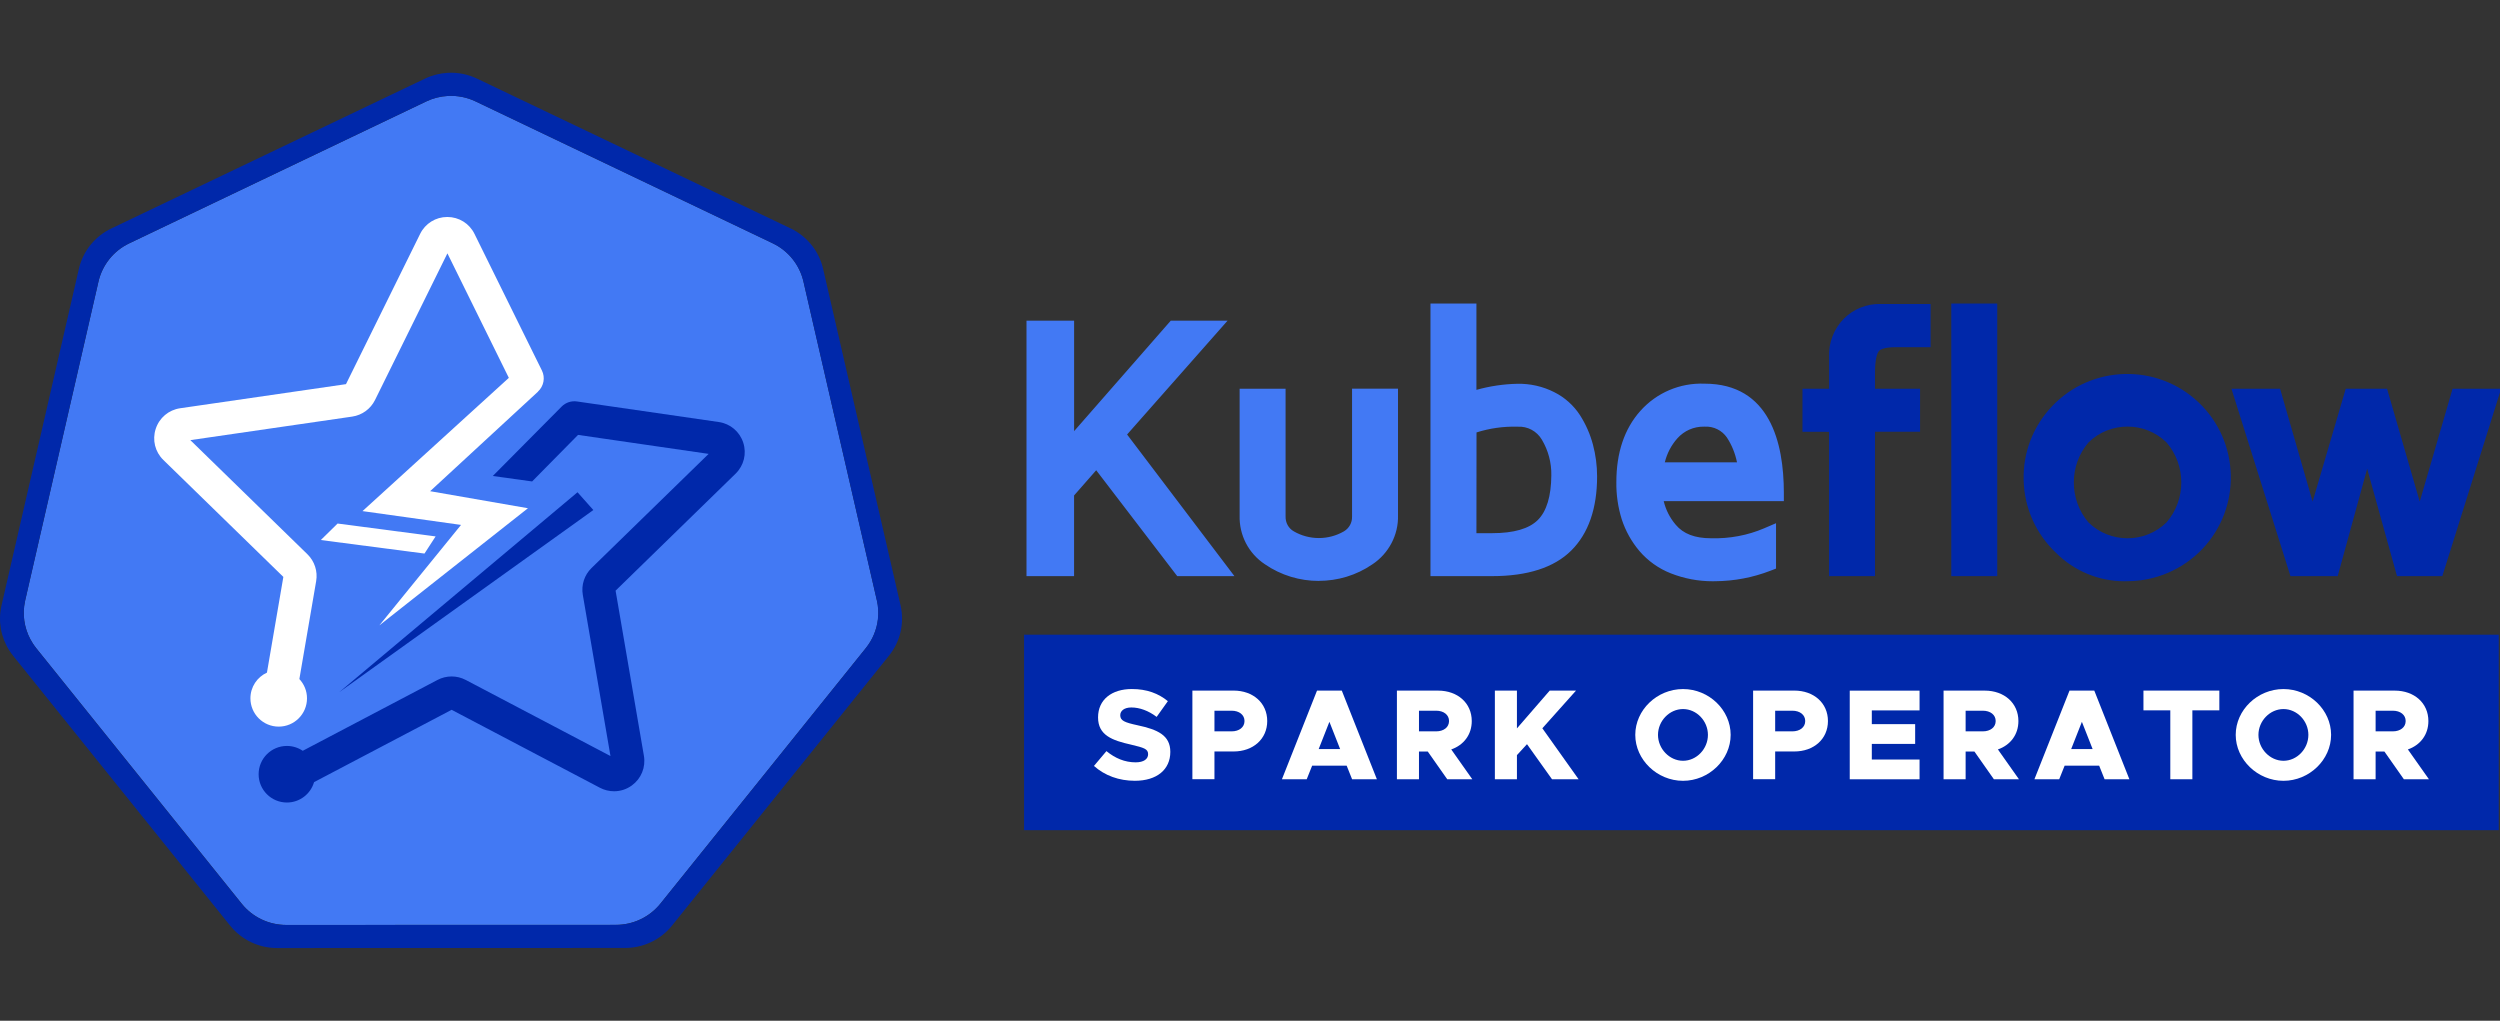 <?xml version="1.0" encoding="UTF-8"?>
<svg id="Layer_1" data-name="Layer 1" xmlns="http://www.w3.org/2000/svg" viewBox="0 0 835.09 340.97">
  <rect x="0" y="0" width="835.09" height="340.97" fill="#333333" stroke="none"/>
  <defs>
    <style>
      .cls-1 {
        fill: none;
      }

      .cls-2 {
        fill: #0028aa;
      }

      .cls-3 {
        fill: #4279f4;
      }

      .cls-4 {
        fill: #fff;
      }
    </style>
  </defs>
  <g>
    <g>
      <g>
        <path class="cls-3" d="M345.73,189.61v-79.66h10.21v41.64l36.43-41.64h11.38l-30.93,35.04,33.8,44.59h-11.97l-28.32-37-10.39,11.83v25.19h-10.21ZM416.92,172.2v-39.51h9.66v39.83c-.09,3.07,1.52,5.93,4.18,7.45,6.05,3.5,13.51,3.5,19.57,0,2.64-1.54,4.23-4.4,4.14-7.45v-39.83h9.66v39.47c.17,5.62-2.59,10.92-7.29,14-9.84,6.77-22.84,6.77-32.68,0-4.67-3.08-7.41-8.37-7.24-13.96ZM480.68,189.61v-85.38h9.66v29.9c5.32-1.92,10.92-2.96,16.58-3.08,3.83-.08,7.61.78,11.03,2.51,3.03,1.52,5.59,3.81,7.44,6.65,1.78,2.78,3.11,5.81,3.97,9,.87,3.24,1.31,6.57,1.3,9.93,0,10-2.6,17.58-7.79,22.75-5.19,5.17-13.39,7.74-24.58,7.72h-17.59ZM490.33,180.95h8.09c8.03,0,13.79-1.75,17.29-5.25,3.5-3.5,5.28-9.14,5.34-16.92.08-4.7-1.15-9.34-3.56-13.38-2.21-3.75-6.32-5.96-10.67-5.73-5.61-.14-11.19.79-16.45,2.74l-.04,38.53ZM542.76,161.04c0-9.14,2.43-16.44,7.28-21.88,4.86-5.45,11.91-8.45,19.21-8.16,15.83,0,23.75,11.18,23.76,33.55h-40.59c.34,4.63,2.15,9.04,5.16,12.58,3.07,3.69,7.76,5.53,14.05,5.51,6.44.19,12.84-1.02,18.77-3.56v8.89c-5.6,2.17-11.54,3.29-17.54,3.33-4.68.1-9.34-.72-13.7-2.44-3.63-1.42-6.86-3.72-9.39-6.69-2.37-2.82-4.19-6.07-5.34-9.57-1.16-3.74-1.73-7.64-1.67-11.56ZM552.75,157.27h30.7c-.3-4.51-1.75-8.87-4.22-12.67-2.25-3.27-6.03-5.14-10-4.95-4.21-.06-8.23,1.71-11.05,4.84-3.17,3.54-5.07,8.03-5.41,12.77h-.04Z"/>
        <path class="cls-3" d="M572.02,194.16c-4.75,0-9.44-.89-13.9-2.64-4.05-1.58-7.69-4.18-10.52-7.49-2.63-3.13-4.6-6.66-5.87-10.53-1.27-4.07-1.87-8.25-1.81-12.47,0-9.81,2.69-17.8,8-23.75,5.45-6.11,13.26-9.44,21.45-9.12,21.87,0,26.49,19.79,26.5,36.39v2.85s-40.13,0-40.13,0c.69,2.89,2.05,5.58,4.02,7.89,2.54,3.04,6.4,4.51,11.83,4.51h.05c6.07.16,12.15-.97,17.65-3.33l3.97-1.7v15.16l-1.82.7c-5.94,2.3-12.18,3.48-18.55,3.52-.28,0-.57.01-.85.01ZM568.37,133.83c-6.26,0-12.09,2.61-16.21,7.23-4.35,4.88-6.55,11.6-6.55,19.99v.04c-.05,3.62.47,7.22,1.54,10.67,1.03,3.13,2.65,6.03,4.8,8.58,2.21,2.59,5.06,4.62,8.25,5.87,4.03,1.59,8.26,2.33,12.6,2.24,5.07-.03,10.02-.86,14.76-2.47v-2.8c-5.15,1.67-10.61,2.46-16.01,2.3-.02,0-.05,0-.07,0-7.03,0-12.47-2.2-16.09-6.54-3.41-4-5.42-8.92-5.81-14.19l-.22-3.05h40.76c-.96-27.86-15.87-27.86-20.87-27.86-.29-.01-.58-.02-.87-.02ZM440.52,194.05c-6.29,0-12.59-1.85-17.97-5.55-5.48-3.62-8.66-9.74-8.47-16.35v-42.31h15.35v42.67c-.06,2.1.99,3.98,2.75,4.98,5.17,2.98,11.58,2.98,16.73,0,1.73-1.01,2.78-2.89,2.72-4.91v-42.76s15.35,0,15.35,0v42.32c.2,6.47-3.09,12.78-8.58,16.38-5.33,3.67-11.61,5.51-17.88,5.51ZM419.77,135.53v36.75c-.14,4.64,2.08,8.94,5.96,11.5,8.85,6.09,20.69,6.09,29.5.03,3.9-2.55,6.2-6.97,6.06-11.57v-36.71h-3.97v36.98c.12,4.02-2.01,7.85-5.56,9.91-6.92,4-15.51,4-22.42,0-3.57-2.04-5.72-5.88-5.6-10v-36.9h-3.97ZM498.42,192.46c-.05,0-.1,0-.16,0h-20.43v-91.08h15.35v28.85c4.45-1.25,9.03-1.93,13.67-2.03,4.3-.09,8.56.88,12.37,2.82,3.46,1.74,6.42,4.38,8.54,7.64,1.95,3.05,3.4,6.34,4.33,9.81.93,3.48,1.4,7.07,1.4,10.67,0,10.73-2.9,19.06-8.63,24.76-5.7,5.67-14.6,8.55-26.44,8.55ZM483.52,186.77h14.89c10.29,0,17.83-2.32,22.43-6.89,4.61-4.59,6.95-11.57,6.95-20.73,0-3.11-.4-6.19-1.2-9.19-.78-2.91-2-5.67-3.62-8.21-1.56-2.4-3.74-4.35-6.31-5.64-3-1.52-6.32-2.27-9.69-2.21-5.36.11-10.63,1.09-15.67,2.91l-3.81,1.37v-31.11h-3.97v79.69ZM358.79,192.46h-15.9v-85.35h15.9v36.91l32.29-36.91h18.98l-33.57,38.03,35.85,47.3h-19.11l-27.06-35.36-7.39,8.42v26.96ZM348.58,186.77h4.52v-23.42l13.39-15.24,29.57,38.64h4.84l-31.74-41.89,28.3-32.06h-3.78l-40.57,46.37v-46.37h-4.52v73.96ZM498.43,183.79h-10.94l.04-43.36,1.85-.69c5.59-2.08,11.45-3.05,17.41-2.92,5.39-.23,10.42,2.48,13.16,7.13,2.67,4.49,4.04,9.63,3.95,14.87-.06,8.49-2.14,14.85-6.17,18.88-4.03,4.03-10.53,6.08-19.3,6.08ZM493.18,178.1h5.24c7.21,0,12.35-1.48,15.28-4.41,2.94-2.93,4.45-7.96,4.5-14.92.07-4.2-1.02-8.31-3.16-11.9-1.68-2.86-4.77-4.52-8.07-4.34h-.11s-.11,0-.11,0c-4.61-.12-9.16.53-13.54,1.92l-.03,33.65ZM586.5,160.12h-33.75v-2.85l-2.8-.2c.38-5.34,2.56-10.48,6.12-14.47,3.35-3.72,8.14-5.81,13.12-5.79,4.96-.21,9.58,2.09,12.39,6.18,2.76,4.26,4.38,9.11,4.71,14.09l.2,3.04ZM556.11,154.43h24.11c-.59-2.94-1.72-5.75-3.36-8.27-1.66-2.41-4.45-3.81-7.47-3.65h-.09s-.09,0-.09,0c-3.42-.05-6.63,1.37-8.89,3.89-2.04,2.28-3.49,5.06-4.21,8.02Z"/>
      </g>
      <g>
        <path class="cls-2" d="M604.94,141.39v-8.7h8.89v-13.5c-.18-4,1.31-7.9,4.11-10.76,2.68-2.68,6.34-4.14,10.12-4.06h13.98v8.75h-8.89c-3.93,0-6.53.8-7.77,2.38s-1.89,4.54-1.89,8.89v8.29h15.05v8.66h-15.05v48.26h-9.68v-48.21l-8.88-.02ZM654.64,189.61v-85.38h9.66v85.38h-9.66ZM688.71,182.58c-12.73-12.07-13.27-32.18-1.19-44.91,12.07-12.73,32.18-13.27,44.91-1.19,12.73,12.07,13.27,32.18,1.19,44.91-5.98,6.31-14.29,9.89-22.98,9.91-8.21.28-16.15-2.88-21.93-8.72ZM695.54,145.85c-7.59,8.79-7.59,21.81,0,30.6,8.37,8.3,21.87,8.3,30.24,0,7.64-8.77,7.64-21.83,0-30.6-8.37-8.3-21.87-8.3-30.24,0h0ZM749.26,132.69h10.23l12.99,45.04,13.22-45.04h9.53l13.06,45.08,13.11-45.08h10.21l-17.86,56.92h-10.89l-12.15-43.72-12.01,43.72h-11.51l-17.93-56.92Z"/>
        <path class="cls-2" d="M709.59,194.16c-8.5,0-16.81-3.44-22.87-9.55-6.69-6.36-10.51-14.94-10.75-24.17-.25-9.24,3.12-18.03,9.49-24.74,13.13-13.85,35.08-14.43,48.94-1.3,13.85,13.13,14.43,35.09,1.3,48.94-6.49,6.84-15.61,10.78-25.04,10.8-.35.01-.71.02-1.06.02ZM710.58,130.62c-7.67,0-15.32,3.02-21,9.01-5.32,5.61-8.13,12.95-7.93,20.67.21,7.72,3.41,14.9,9.01,20.22l.06.06c5.2,5.25,12.44,8.13,19.81,7.88,7.97-.02,15.59-3.31,21.01-9.02,10.97-11.57,10.49-29.92-1.09-40.89-5.58-5.3-12.75-7.92-19.89-7.92ZM815.83,192.46h-15.14l-9.97-35.88-9.85,35.88h-15.77l-19.72-62.61h16.25l10.87,37.7,11.06-37.7h13.8l10.92,37.71,10.97-37.71h16.22l-19.65,62.61ZM808.63,186.76h3.02l16.07-51.23h-4.2l-14.9,51.23ZM805.02,186.76h2.91l-14.84-51.23h-2.3l14.23,51.23ZM772.79,186.76h3.74l14.07-51.23h-2.78l-15.03,51.23ZM769.28,186.76h2.84l-14.77-51.23h-4.21l16.14,51.23ZM667.15,192.46h-15.35v-91.08h15.35v91.08ZM657.49,186.76h3.97v-79.69h-3.97v79.69ZM626.34,192.46h-15.37v-48.21l-8.88-.02v-14.38h8.89v-10.65c-.21-4.64,1.58-9.34,4.92-12.75,3.24-3.24,7.7-5.02,12.22-4.91h16.76s0,14.44,0,14.44h-11.74c-4.19,0-5.3.99-5.54,1.3-.38.49-1.28,2.16-1.28,7.13v5.44h15.05v14.36h-15.05v48.26ZM616.67,186.76h3.98v-48.26h15.05v-2.97h-15.05v-11.14c0-5.03.82-8.52,2.49-10.65,1.84-2.33,5.11-3.47,10.01-3.47h6.05v-3.06h-11.14c-3.09-.08-5.99,1.1-8.11,3.22-2.22,2.27-3.42,5.42-3.28,8.62v16.47s-8.89,0-8.89,0v3.01l8.88.02v48.2ZM710.66,185.49c-6.2,0-12.4-2.34-17.12-7.02l-.15-.16c-8.44-9.78-8.44-24.53,0-34.32l.15-.16c9.44-9.37,24.81-9.37,34.25,0l.14.15c8.53,9.79,8.53,24.55,0,34.34l-.14.15c-4.72,4.68-10.92,7.02-17.12,7.02ZM697.62,174.5c7.21,7.07,18.87,7.07,26.08,0,6.58-7.63,6.58-19.07,0-26.7-7.21-7.07-18.87-7.08-26.08,0-6.52,7.63-6.52,19.08,0,26.71Z"/>
      </g>
    </g>
    <rect class="cls-2" x="342.08" y="212.01" width="492.59" height="65.3"/>
    <g>
      <path class="cls-4" d="M365.41,255.86l4.18-4.96c2.89,2.37,6.12,3.75,9.74,3.75,2.76,0,4.18-1.12,4.18-2.72,0-1.77-1.38-2.16-5.69-3.19-6.34-1.42-11.03-3.15-11.03-9.1s4.57-9.48,11.29-9.48c5,0,8.88,1.47,12.03,4.05l-3.75,5.26c-2.72-2.07-5.69-3.15-8.45-3.15-2.37,0-3.71,1.12-3.71,2.59,0,1.81,1.42,2.41,5.82,3.36,6.64,1.42,10.91,3.32,10.91,8.88,0,5.95-4.53,9.66-11.85,9.66-5.26,0-10.04-1.72-13.66-4.96Z"/>
      <path class="cls-4" d="M398.3,230.68h13.75c6.55,0,11.25,4.18,11.25,10.17s-4.7,10.17-11.25,10.17h-6.38v9.27h-7.37v-29.61ZM411.4,244.3c2.54,0,4.31-1.38,4.31-3.45s-1.77-3.45-4.31-3.45h-5.73v6.9h5.73Z"/>
      <path class="cls-4" d="M449.85,255.77h-11.55l-1.81,4.53h-8.28l11.72-29.61h8.28l11.72,29.61h-8.28l-1.81-4.53ZM447.65,250.21l-3.58-9.1-3.58,9.1h7.16Z"/>
      <path class="cls-4" d="M483.43,260.3l-6.51-9.27h-2.93v9.27h-7.37v-29.61h13.75c6.55,0,11.25,4.18,11.25,10.17,0,4.53-2.67,8.02-6.85,9.48l7.03,9.96h-8.36ZM473.99,244.3h5.73c2.54,0,4.31-1.38,4.31-3.45s-1.77-3.45-4.31-3.45h-5.73v6.9Z"/>
      <path class="cls-4" d="M499.34,230.68h7.37v12.63l10.95-12.63h8.79l-11.25,12.59,12.11,17.03h-8.88l-8.36-11.72-3.36,3.66v8.06h-7.37v-29.61Z"/>
      <path class="cls-4" d="M546.24,245.47c0-8.32,7.28-15.3,15.95-15.3s15.91,6.98,15.91,15.3-7.28,15.35-15.91,15.35-15.95-7.03-15.95-15.35ZM570.51,245.47c0-4.66-3.79-8.62-8.32-8.62s-8.36,3.97-8.36,8.62,3.84,8.66,8.36,8.66,8.32-3.97,8.32-8.66Z"/>
      <path class="cls-4" d="M585.6,230.68h13.75c6.55,0,11.25,4.18,11.25,10.17s-4.7,10.17-11.25,10.17h-6.38v9.27h-7.37v-29.61ZM598.7,244.3c2.54,0,4.31-1.38,4.31-3.45s-1.77-3.45-4.31-3.45h-5.73v6.9h5.73Z"/>
      <path class="cls-4" d="M625.25,237.28v4.61h14.48v6.6h-14.48v5.22h15.95v6.6h-23.32v-29.61h23.32v6.6h-15.95Z"/>
      <path class="cls-4" d="M666.03,260.3l-6.51-9.27h-2.93v9.27h-7.37v-29.61h13.75c6.55,0,11.25,4.18,11.25,10.17,0,4.53-2.67,8.02-6.85,9.48l7.03,9.96h-8.36ZM656.59,244.3h5.73c2.54,0,4.31-1.38,4.31-3.45s-1.77-3.45-4.31-3.45h-5.73v6.9Z"/>
      <path class="cls-4" d="M701.21,255.77h-11.55l-1.81,4.53h-8.28l11.72-29.61h8.28l11.72,29.61h-8.28l-1.81-4.53ZM699.01,250.21l-3.58-9.1-3.58,9.1h7.16Z"/>
      <path class="cls-4" d="M724.96,237.28h-8.97v-6.6h25.35v6.6h-9.01v23.02h-7.37v-23.02Z"/>
      <path class="cls-4" d="M746.81,245.47c0-8.32,7.28-15.3,15.95-15.3s15.91,6.98,15.91,15.3-7.28,15.35-15.91,15.35-15.95-7.03-15.95-15.35ZM771.08,245.47c0-4.66-3.79-8.62-8.32-8.62s-8.36,3.97-8.36,8.62,3.84,8.66,8.36,8.66,8.32-3.97,8.32-8.66Z"/>
      <path class="cls-4" d="M802.98,260.3l-6.51-9.27h-2.93v9.27h-7.37v-29.61h13.75c6.55,0,11.25,4.18,11.25,10.17,0,4.53-2.67,8.02-6.85,9.48l7.03,9.96h-8.36ZM793.54,244.3h5.73c2.54,0,4.31-1.38,4.31-3.45s-1.77-3.45-4.31-3.45h-5.73v6.9Z"/>
    </g>
  </g>
  <g>
    <g>
      <path class="cls-1" d="M220.57,301.86c-3.6,4.47-9.06,7.07-14.84,7.07l-110.15.03c-5.77,0-11.23-2.61-14.84-7.08L12.07,216.47c-.38-.48-.74-.98-1.08-1.5-2.44-3.73-3.46-8.18-2.91-12.56-.55,4.38.46,8.84,2.91,12.57.33.52.69,1.02,1.08,1.5l68.68,85.4c3.6,4.48,9.06,7.08,14.84,7.08l110.15-.03c5.77,0,11.23-2.6,14.84-7.07l68.66-85.41c2.25-2.8,3.62-6.14,4.02-9.62-.4,3.47-1.77,6.8-4.02,9.6l-68.66,85.41Z"/>
      <path class="cls-3" d="M292.9,200.54l-24.52-106.5c-1.29-5.58-5.06-10.28-10.27-12.77l-99.24-47.39c-2.86-1.37-6.03-2-9.2-1.84h0c-2.52.13-5,.75-7.27,1.84l-99.23,47.41c-5.2,2.48-8.98,7.18-10.27,12.77l-24.48,106.5c-.14.62-.25,1.24-.33,1.86-.55,4.37.47,8.82,2.91,12.56.33.52.69,1.02,1.08,1.5l68.68,85.4c3.6,4.48,9.06,7.08,14.84,7.08l110.15-.03c5.77,0,11.23-2.6,14.84-7.07l68.66-85.41c2.25-2.79,3.62-6.13,4.02-9.6.24-2.08.13-4.22-.35-6.31Z"/>
      <path class="cls-2" d="M300.82,202.21l-25.88-112.44c-1.36-5.89-5.35-10.84-10.84-13.47l-104.76-50.04c-3.03-1.45-6.37-2.11-9.72-1.94-2.66.14-5.27.8-7.67,1.95l-104.76,50.04c-5.49,2.62-9.48,7.58-10.84,13.48L.51,202.23c-1.21,5.24-.23,10.73,2.72,15.24.35.54.74,1.07,1.14,1.57l72.5,90.16c3.8,4.72,9.57,7.48,15.66,7.48l116.28-.03c6.09,0,11.86-2.74,15.66-7.46l72.48-90.17c3.8-4.73,5.22-10.91,3.87-16.8ZM289.23,216.47l-68.66,85.41c-3.6,4.47-9.06,7.07-14.84,7.07l-110.15.03c-5.77,0-11.23-2.61-14.84-7.08L12.07,216.49c-.38-.48-.74-.98-1.08-1.5-2.44-3.74-3.46-8.19-2.91-12.57.08-.62.19-1.24.33-1.86l24.48-106.5c1.29-5.58,5.06-10.28,10.27-12.77l99.23-47.41c2.28-1.09,4.75-1.71,7.27-1.84h0c3.17-.16,6.34.47,9.2,1.84l99.24,47.39c5.2,2.48,8.98,7.18,10.27,12.77l24.52,106.5c.48,2.09.59,4.23.35,6.31-.4,3.48-1.77,6.82-4.02,9.62Z"/>
    </g>
    <g>
      <polygon class="cls-4" points="141.79 184.91 107.16 180.39 112.77 174.88 145.51 179.18 141.79 184.91"/>
      <polygon class="cls-2" points="113.31 231.21 192.91 164.43 198.2 170.37 113.31 231.21"/>
      <path class="cls-4" d="M179.7,130.8c1.95-1.8,2.49-4.68,1.31-7.06l-2.09-4.22-20.42-41.39c-1.72-3.49-5.2-5.65-9.08-5.65s-7.36,2.16-9.08,5.65l-24.77,50.19-55.39,8.05c-3.84.56-6.97,3.2-8.17,6.9-1.2,3.69-.22,7.67,2.56,10.38l40.08,39.06-5.48,31.97c-3.26,1.49-5.52,4.77-5.52,8.59,0,5.22,4.23,9.45,9.45,9.45s9.45-4.23,9.45-9.45c0-2.49-.97-4.75-2.55-6.44l5.61-32.71c.57-3.28-.53-6.64-2.91-8.97l-39.12-38.13,54.06-7.86c3.3-.48,6.15-2.55,7.63-5.54l24.18-48.99,20.52,41.59-48.88,44.51,32.91,4.61-27.28,33.56,49.63-39.13-32.67-5.69,31.06-28.66,4.98-4.6Z"/>
      <path class="cls-2" d="M248.27,147.86c-1.2-3.69-4.33-6.34-8.18-6.89l-47.36-6.87c-1.88-.27-3.78.36-5.12,1.71l-23,23.19,13.14,1.82,15.34-15.55,43.62,6.34-39.12,38.13c-2.39,2.33-3.47,5.68-2.91,8.96l9.24,53.84-48.35-25.42c-2.95-1.55-6.47-1.55-9.43,0l-45.01,23.67c-1.51-1.02-3.33-1.62-5.29-1.62-5.22,0-9.45,4.23-9.45,9.45s4.23,9.45,9.45,9.45c4.3,0,7.93-2.88,9.07-6.81l45.95-24.16,49.54,26.04c1.46.77,3.09,1.17,4.72,1.17,2.14,0,4.2-.67,5.94-1.94,3.14-2.28,4.69-6.08,4.03-9.91l-9.46-55.16,40.08-39.07c2.78-2.71,3.76-6.69,2.56-10.38Z"/>
    </g>
  </g>
</svg>